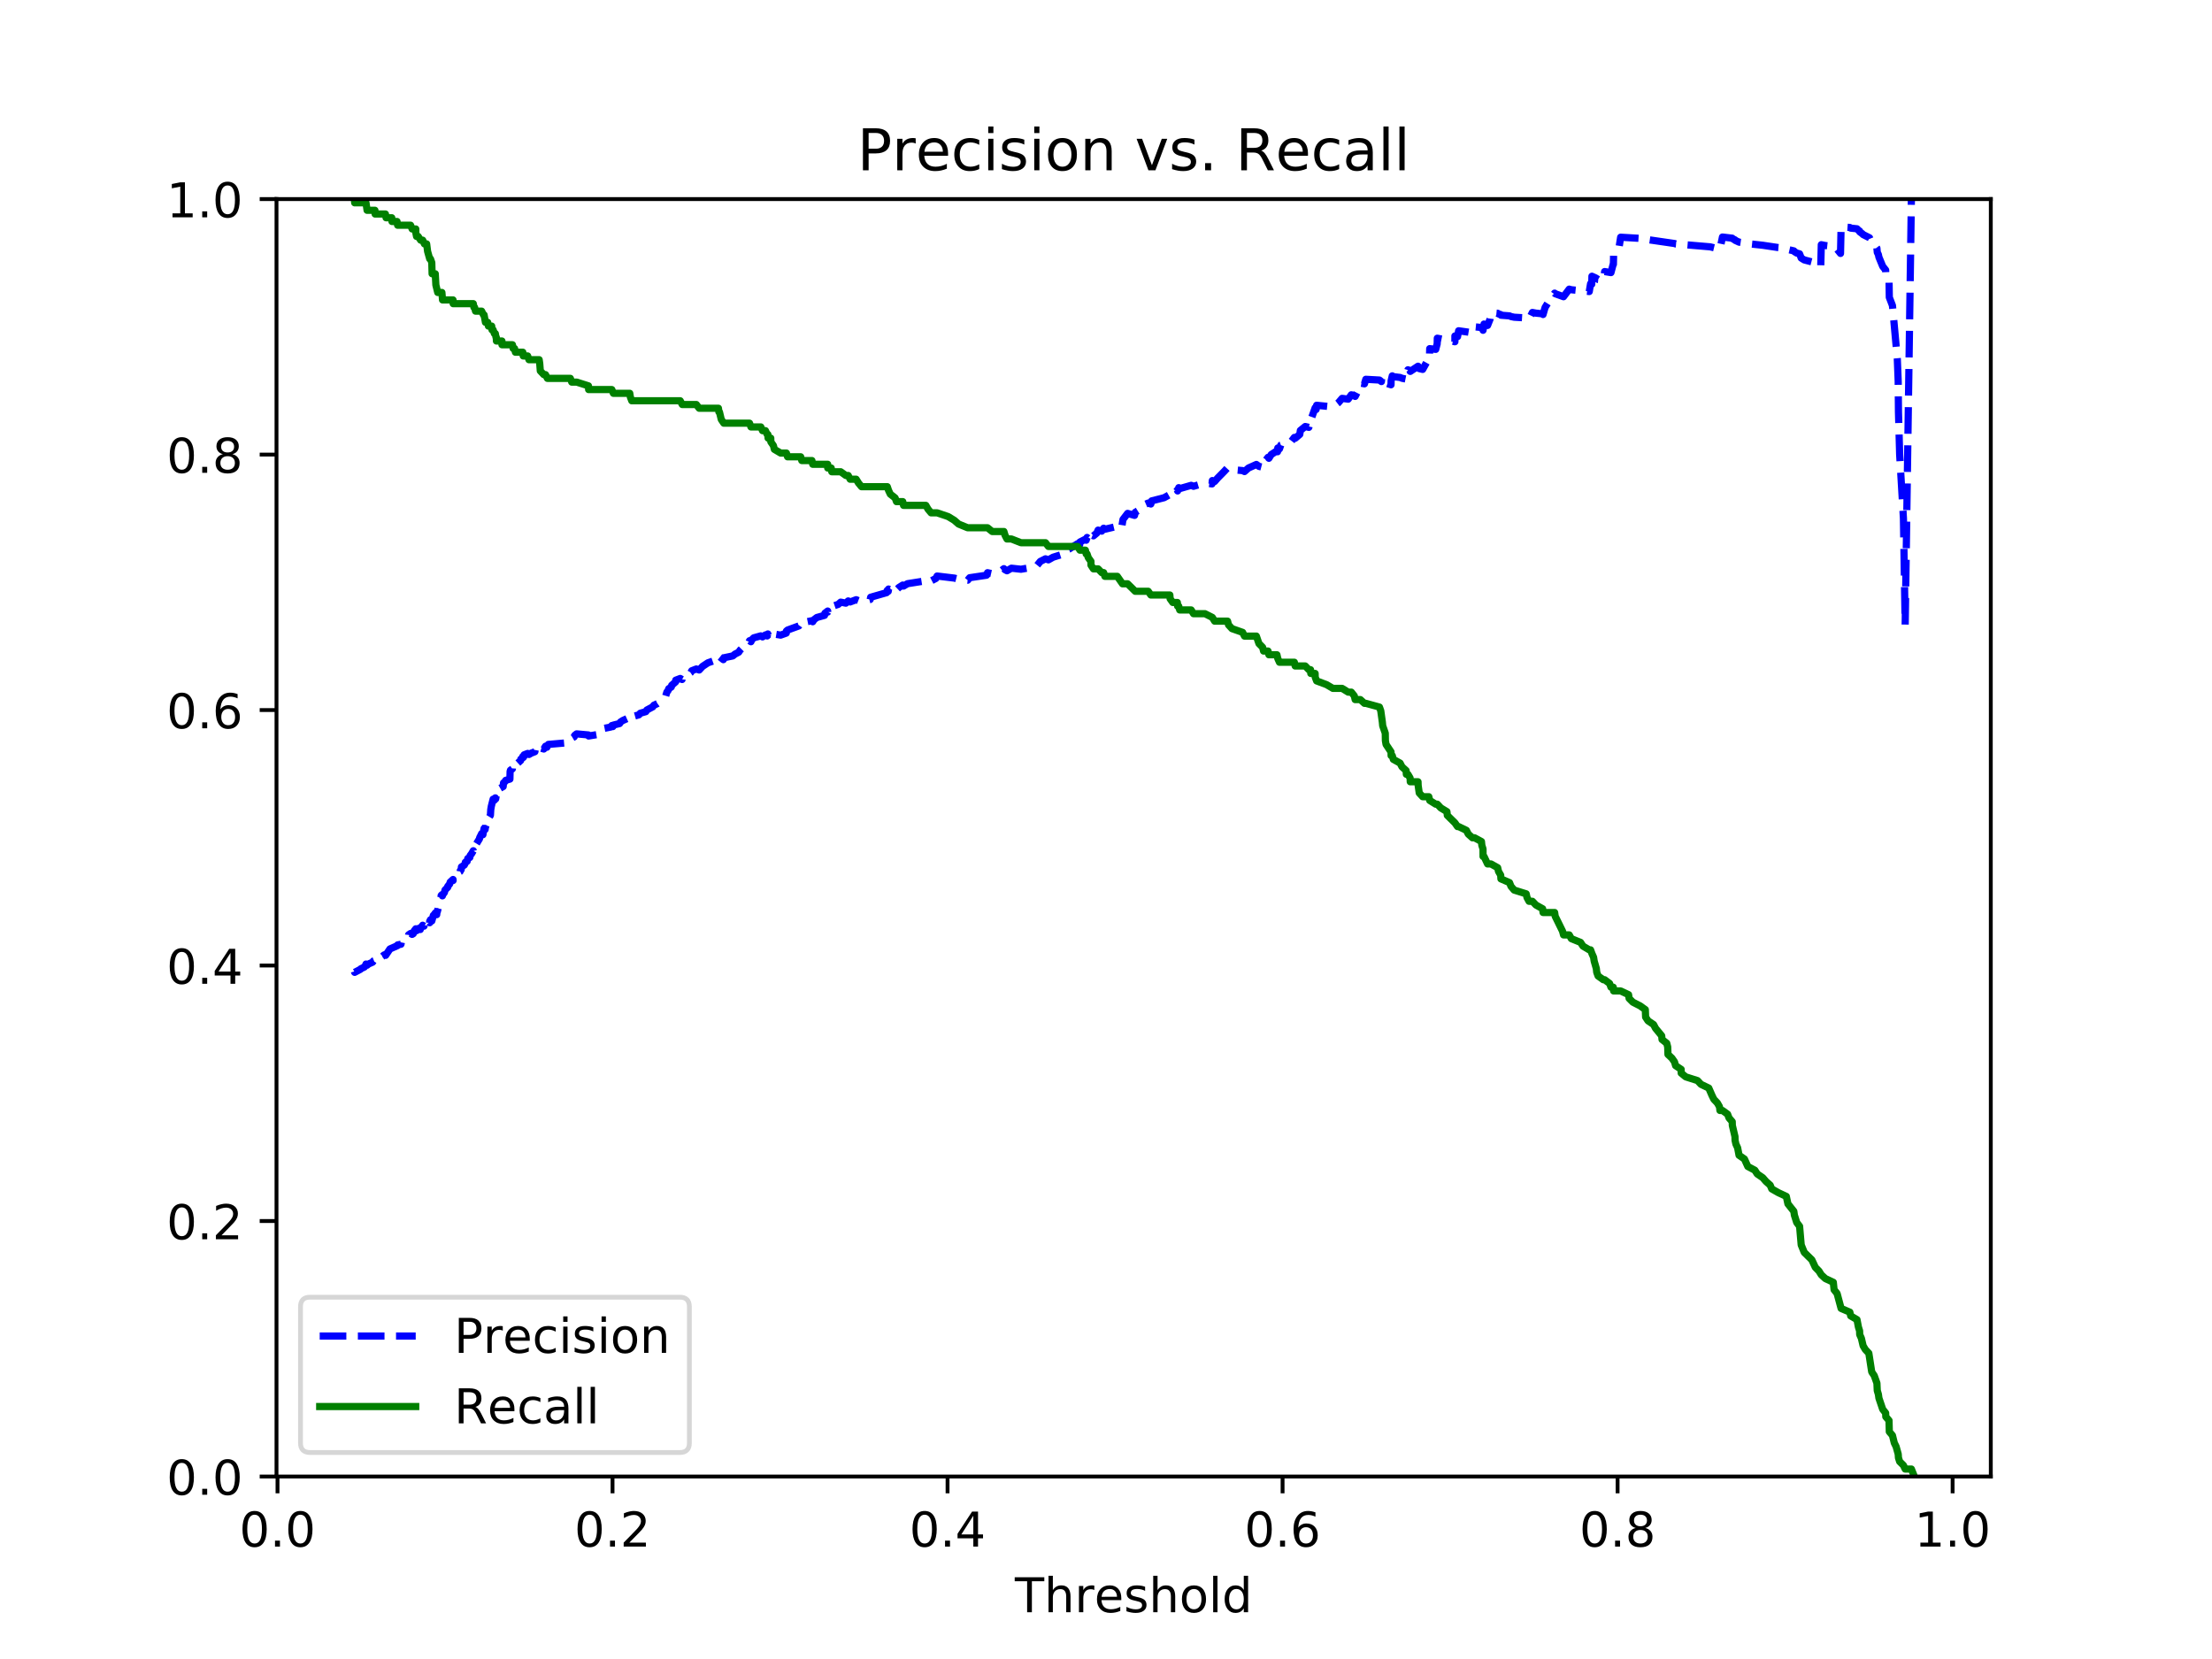 <?xml version="1.0" encoding="utf-8" standalone="no"?>
<!DOCTYPE svg PUBLIC "-//W3C//DTD SVG 1.1//EN"
  "http://www.w3.org/Graphics/SVG/1.1/DTD/svg11.dtd">
<!-- Created with matplotlib (https://matplotlib.org/) -->
<svg height="345.6pt" version="1.1" viewBox="0 0 460.8 345.6" width="460.8pt" xmlns="http://www.w3.org/2000/svg" xmlns:xlink="http://www.w3.org/1999/xlink">
 <defs>
  <style type="text/css">
*{stroke-linecap:butt;stroke-linejoin:round;}
  </style>
 </defs>
 <g id="figure_1">
  <g id="patch_1">
   <path d="M 0 345.6 
L 460.8 345.6 
L 460.8 0 
L 0 0 
z
" style="fill:#ffffff;"/>
  </g>
  <g id="axes_1">
   <g id="patch_2">
    <path d="M 57.6 307.584 
L 414.72 307.584 
L 414.72 41.472 
L 57.6 41.472 
z
" style="fill:#ffffff;"/>
   </g>
   <g id="matplotlib.axis_1">
    <g id="xtick_1">
     <g id="line2d_1">
      <defs>
       <path d="M 0 0 
L 0 3.5 
" id="m5305191826" style="stroke:#000000;stroke-width:0.8;"/>
      </defs>
      <g>
       <use style="stroke:#000000;stroke-width:0.8;" x="57.81" xlink:href="#m5305191826" y="307.584"/>
      </g>
     </g>
     <g id="text_1">
      <!-- 0.0 -->
      <defs>
       <path d="M 31.781 66.406 
Q 24.172 66.406 20.328 58.906 
Q 16.5 51.422 16.5 36.375 
Q 16.5 21.391 20.328 13.891 
Q 24.172 6.391 31.781 6.391 
Q 39.453 6.391 43.281 13.891 
Q 47.125 21.391 47.125 36.375 
Q 47.125 51.422 43.281 58.906 
Q 39.453 66.406 31.781 66.406 
z
M 31.781 74.219 
Q 44.047 74.219 50.516 64.516 
Q 56.984 54.828 56.984 36.375 
Q 56.984 17.969 50.516 8.266 
Q 44.047 -1.422 31.781 -1.422 
Q 19.531 -1.422 13.062 8.266 
Q 6.594 17.969 6.594 36.375 
Q 6.594 54.828 13.062 64.516 
Q 19.531 74.219 31.781 74.219 
z
" id="DejaVuSans-48"/>
       <path d="M 10.688 12.406 
L 21 12.406 
L 21 0 
L 10.688 0 
z
" id="DejaVuSans-46"/>
      </defs>
      <g transform="translate(49.858 322.182)scale(0.1 -0.1)">
       <use xlink:href="#DejaVuSans-48"/>
       <use x="63.623" xlink:href="#DejaVuSans-46"/>
       <use x="95.41" xlink:href="#DejaVuSans-48"/>
      </g>
     </g>
    </g>
    <g id="xtick_2">
     <g id="line2d_2">
      <g>
       <use style="stroke:#000000;stroke-width:0.8;" x="127.601" xlink:href="#m5305191826" y="307.584"/>
      </g>
     </g>
     <g id="text_2">
      <!-- 0.2 -->
      <defs>
       <path d="M 19.188 8.297 
L 53.609 8.297 
L 53.609 0 
L 7.328 0 
L 7.328 8.297 
Q 12.938 14.109 22.625 23.891 
Q 32.328 33.688 34.812 36.531 
Q 39.547 41.844 41.422 45.531 
Q 43.312 49.219 43.312 52.781 
Q 43.312 58.594 39.234 62.25 
Q 35.156 65.922 28.609 65.922 
Q 23.969 65.922 18.812 64.312 
Q 13.672 62.703 7.812 59.422 
L 7.812 69.391 
Q 13.766 71.781 18.938 73 
Q 24.125 74.219 28.422 74.219 
Q 39.75 74.219 46.484 68.547 
Q 53.219 62.891 53.219 53.422 
Q 53.219 48.922 51.531 44.891 
Q 49.859 40.875 45.406 35.406 
Q 44.188 33.984 37.641 27.219 
Q 31.109 20.453 19.188 8.297 
z
" id="DejaVuSans-50"/>
      </defs>
      <g transform="translate(119.649 322.182)scale(0.1 -0.1)">
       <use xlink:href="#DejaVuSans-48"/>
       <use x="63.623" xlink:href="#DejaVuSans-46"/>
       <use x="95.41" xlink:href="#DejaVuSans-50"/>
      </g>
     </g>
    </g>
    <g id="xtick_3">
     <g id="line2d_3">
      <g>
       <use style="stroke:#000000;stroke-width:0.8;" x="197.392" xlink:href="#m5305191826" y="307.584"/>
      </g>
     </g>
     <g id="text_3">
      <!-- 0.4 -->
      <defs>
       <path d="M 37.797 64.312 
L 12.891 25.391 
L 37.797 25.391 
z
M 35.203 72.906 
L 47.609 72.906 
L 47.609 25.391 
L 58.016 25.391 
L 58.016 17.188 
L 47.609 17.188 
L 47.609 0 
L 37.797 0 
L 37.797 17.188 
L 4.891 17.188 
L 4.891 26.703 
z
" id="DejaVuSans-52"/>
      </defs>
      <g transform="translate(189.44 322.182)scale(0.1 -0.1)">
       <use xlink:href="#DejaVuSans-48"/>
       <use x="63.623" xlink:href="#DejaVuSans-46"/>
       <use x="95.41" xlink:href="#DejaVuSans-52"/>
      </g>
     </g>
    </g>
    <g id="xtick_4">
     <g id="line2d_4">
      <g>
       <use style="stroke:#000000;stroke-width:0.8;" x="267.183" xlink:href="#m5305191826" y="307.584"/>
      </g>
     </g>
     <g id="text_4">
      <!-- 0.6 -->
      <defs>
       <path d="M 33.016 40.375 
Q 26.375 40.375 22.484 35.828 
Q 18.609 31.297 18.609 23.391 
Q 18.609 15.531 22.484 10.953 
Q 26.375 6.391 33.016 6.391 
Q 39.656 6.391 43.531 10.953 
Q 47.406 15.531 47.406 23.391 
Q 47.406 31.297 43.531 35.828 
Q 39.656 40.375 33.016 40.375 
z
M 52.594 71.297 
L 52.594 62.312 
Q 48.875 64.062 45.094 64.984 
Q 41.312 65.922 37.594 65.922 
Q 27.828 65.922 22.672 59.328 
Q 17.531 52.734 16.797 39.406 
Q 19.672 43.656 24.016 45.922 
Q 28.375 48.188 33.594 48.188 
Q 44.578 48.188 50.953 41.516 
Q 57.328 34.859 57.328 23.391 
Q 57.328 12.156 50.688 5.359 
Q 44.047 -1.422 33.016 -1.422 
Q 20.359 -1.422 13.672 8.266 
Q 6.984 17.969 6.984 36.375 
Q 6.984 53.656 15.188 63.938 
Q 23.391 74.219 37.203 74.219 
Q 40.922 74.219 44.703 73.484 
Q 48.484 72.75 52.594 71.297 
z
" id="DejaVuSans-54"/>
      </defs>
      <g transform="translate(259.231 322.182)scale(0.1 -0.1)">
       <use xlink:href="#DejaVuSans-48"/>
       <use x="63.623" xlink:href="#DejaVuSans-46"/>
       <use x="95.41" xlink:href="#DejaVuSans-54"/>
      </g>
     </g>
    </g>
    <g id="xtick_5">
     <g id="line2d_5">
      <g>
       <use style="stroke:#000000;stroke-width:0.8;" x="336.974" xlink:href="#m5305191826" y="307.584"/>
      </g>
     </g>
     <g id="text_5">
      <!-- 0.8 -->
      <defs>
       <path d="M 31.781 34.625 
Q 24.75 34.625 20.719 30.859 
Q 16.703 27.094 16.703 20.516 
Q 16.703 13.922 20.719 10.156 
Q 24.75 6.391 31.781 6.391 
Q 38.812 6.391 42.859 10.172 
Q 46.922 13.969 46.922 20.516 
Q 46.922 27.094 42.891 30.859 
Q 38.875 34.625 31.781 34.625 
z
M 21.922 38.812 
Q 15.578 40.375 12.031 44.719 
Q 8.5 49.078 8.5 55.328 
Q 8.5 64.062 14.719 69.141 
Q 20.953 74.219 31.781 74.219 
Q 42.672 74.219 48.875 69.141 
Q 55.078 64.062 55.078 55.328 
Q 55.078 49.078 51.531 44.719 
Q 48 40.375 41.703 38.812 
Q 48.828 37.156 52.797 32.312 
Q 56.781 27.484 56.781 20.516 
Q 56.781 9.906 50.312 4.234 
Q 43.844 -1.422 31.781 -1.422 
Q 19.734 -1.422 13.25 4.234 
Q 6.781 9.906 6.781 20.516 
Q 6.781 27.484 10.781 32.312 
Q 14.797 37.156 21.922 38.812 
z
M 18.312 54.391 
Q 18.312 48.734 21.844 45.562 
Q 25.391 42.391 31.781 42.391 
Q 38.141 42.391 41.719 45.562 
Q 45.312 48.734 45.312 54.391 
Q 45.312 60.062 41.719 63.234 
Q 38.141 66.406 31.781 66.406 
Q 25.391 66.406 21.844 63.234 
Q 18.312 60.062 18.312 54.391 
z
" id="DejaVuSans-56"/>
      </defs>
      <g transform="translate(329.022 322.182)scale(0.1 -0.1)">
       <use xlink:href="#DejaVuSans-48"/>
       <use x="63.623" xlink:href="#DejaVuSans-46"/>
       <use x="95.41" xlink:href="#DejaVuSans-56"/>
      </g>
     </g>
    </g>
    <g id="xtick_6">
     <g id="line2d_6">
      <g>
       <use style="stroke:#000000;stroke-width:0.8;" x="406.765" xlink:href="#m5305191826" y="307.584"/>
      </g>
     </g>
     <g id="text_6">
      <!-- 1.0 -->
      <defs>
       <path d="M 12.406 8.297 
L 28.516 8.297 
L 28.516 63.922 
L 10.984 60.406 
L 10.984 69.391 
L 28.422 72.906 
L 38.281 72.906 
L 38.281 8.297 
L 54.391 8.297 
L 54.391 0 
L 12.406 0 
z
" id="DejaVuSans-49"/>
      </defs>
      <g transform="translate(398.813 322.182)scale(0.1 -0.1)">
       <use xlink:href="#DejaVuSans-49"/>
       <use x="63.623" xlink:href="#DejaVuSans-46"/>
       <use x="95.41" xlink:href="#DejaVuSans-48"/>
      </g>
     </g>
    </g>
    <g id="text_7">
     <!-- Threshold -->
     <defs>
      <path d="M -0.297 72.906 
L 61.375 72.906 
L 61.375 64.594 
L 35.5 64.594 
L 35.5 0 
L 25.594 0 
L 25.594 64.594 
L -0.297 64.594 
z
" id="DejaVuSans-84"/>
      <path d="M 54.891 33.016 
L 54.891 0 
L 45.906 0 
L 45.906 32.719 
Q 45.906 40.484 42.875 44.328 
Q 39.844 48.188 33.797 48.188 
Q 26.516 48.188 22.312 43.547 
Q 18.109 38.922 18.109 30.906 
L 18.109 0 
L 9.078 0 
L 9.078 75.984 
L 18.109 75.984 
L 18.109 46.188 
Q 21.344 51.125 25.703 53.562 
Q 30.078 56 35.797 56 
Q 45.219 56 50.047 50.172 
Q 54.891 44.344 54.891 33.016 
z
" id="DejaVuSans-104"/>
      <path d="M 41.109 46.297 
Q 39.594 47.172 37.812 47.578 
Q 36.031 48 33.891 48 
Q 26.266 48 22.188 43.047 
Q 18.109 38.094 18.109 28.812 
L 18.109 0 
L 9.078 0 
L 9.078 54.688 
L 18.109 54.688 
L 18.109 46.188 
Q 20.953 51.172 25.484 53.578 
Q 30.031 56 36.531 56 
Q 37.453 56 38.578 55.875 
Q 39.703 55.766 41.062 55.516 
z
" id="DejaVuSans-114"/>
      <path d="M 56.203 29.594 
L 56.203 25.203 
L 14.891 25.203 
Q 15.484 15.922 20.484 11.062 
Q 25.484 6.203 34.422 6.203 
Q 39.594 6.203 44.453 7.469 
Q 49.312 8.734 54.109 11.281 
L 54.109 2.781 
Q 49.266 0.734 44.188 -0.344 
Q 39.109 -1.422 33.891 -1.422 
Q 20.797 -1.422 13.156 6.188 
Q 5.516 13.812 5.516 26.812 
Q 5.516 40.234 12.766 48.109 
Q 20.016 56 32.328 56 
Q 43.359 56 49.781 48.891 
Q 56.203 41.797 56.203 29.594 
z
M 47.219 32.234 
Q 47.125 39.594 43.094 43.984 
Q 39.062 48.391 32.422 48.391 
Q 24.906 48.391 20.391 44.141 
Q 15.875 39.891 15.188 32.172 
z
" id="DejaVuSans-101"/>
      <path d="M 44.281 53.078 
L 44.281 44.578 
Q 40.484 46.531 36.375 47.5 
Q 32.281 48.484 27.875 48.484 
Q 21.188 48.484 17.844 46.438 
Q 14.5 44.391 14.5 40.281 
Q 14.5 37.156 16.891 35.375 
Q 19.281 33.594 26.516 31.984 
L 29.594 31.297 
Q 39.156 29.25 43.188 25.516 
Q 47.219 21.781 47.219 15.094 
Q 47.219 7.469 41.188 3.016 
Q 35.156 -1.422 24.609 -1.422 
Q 20.219 -1.422 15.453 -0.562 
Q 10.688 0.297 5.422 2 
L 5.422 11.281 
Q 10.406 8.688 15.234 7.391 
Q 20.062 6.109 24.812 6.109 
Q 31.156 6.109 34.562 8.281 
Q 37.984 10.453 37.984 14.406 
Q 37.984 18.062 35.516 20.016 
Q 33.062 21.969 24.703 23.781 
L 21.578 24.516 
Q 13.234 26.266 9.516 29.906 
Q 5.812 33.547 5.812 39.891 
Q 5.812 47.609 11.281 51.797 
Q 16.75 56 26.812 56 
Q 31.781 56 36.172 55.266 
Q 40.578 54.547 44.281 53.078 
z
" id="DejaVuSans-115"/>
      <path d="M 30.609 48.391 
Q 23.391 48.391 19.188 42.75 
Q 14.984 37.109 14.984 27.297 
Q 14.984 17.484 19.156 11.844 
Q 23.344 6.203 30.609 6.203 
Q 37.797 6.203 41.984 11.859 
Q 46.188 17.531 46.188 27.297 
Q 46.188 37.016 41.984 42.703 
Q 37.797 48.391 30.609 48.391 
z
M 30.609 56 
Q 42.328 56 49.016 48.375 
Q 55.719 40.766 55.719 27.297 
Q 55.719 13.875 49.016 6.219 
Q 42.328 -1.422 30.609 -1.422 
Q 18.844 -1.422 12.172 6.219 
Q 5.516 13.875 5.516 27.297 
Q 5.516 40.766 12.172 48.375 
Q 18.844 56 30.609 56 
z
" id="DejaVuSans-111"/>
      <path d="M 9.422 75.984 
L 18.406 75.984 
L 18.406 0 
L 9.422 0 
z
" id="DejaVuSans-108"/>
      <path d="M 45.406 46.391 
L 45.406 75.984 
L 54.391 75.984 
L 54.391 0 
L 45.406 0 
L 45.406 8.203 
Q 42.578 3.328 38.25 0.953 
Q 33.938 -1.422 27.875 -1.422 
Q 17.969 -1.422 11.734 6.484 
Q 5.516 14.406 5.516 27.297 
Q 5.516 40.188 11.734 48.094 
Q 17.969 56 27.875 56 
Q 33.938 56 38.25 53.625 
Q 42.578 51.266 45.406 46.391 
z
M 14.797 27.297 
Q 14.797 17.391 18.875 11.75 
Q 22.953 6.109 30.078 6.109 
Q 37.203 6.109 41.297 11.75 
Q 45.406 17.391 45.406 27.297 
Q 45.406 37.203 41.297 42.844 
Q 37.203 48.484 30.078 48.484 
Q 22.953 48.484 18.875 42.844 
Q 14.797 37.203 14.797 27.297 
z
" id="DejaVuSans-100"/>
     </defs>
     <g transform="translate(211.411 335.861)scale(0.1 -0.1)">
      <use xlink:href="#DejaVuSans-84"/>
      <use x="61.084" xlink:href="#DejaVuSans-104"/>
      <use x="124.463" xlink:href="#DejaVuSans-114"/>
      <use x="165.545" xlink:href="#DejaVuSans-101"/>
      <use x="227.068" xlink:href="#DejaVuSans-115"/>
      <use x="279.168" xlink:href="#DejaVuSans-104"/>
      <use x="342.547" xlink:href="#DejaVuSans-111"/>
      <use x="403.729" xlink:href="#DejaVuSans-108"/>
      <use x="431.512" xlink:href="#DejaVuSans-100"/>
     </g>
    </g>
   </g>
   <g id="matplotlib.axis_2">
    <g id="ytick_1">
     <g id="line2d_7">
      <defs>
       <path d="M 0 0 
L -3.5 0 
" id="ma98d64e1ae" style="stroke:#000000;stroke-width:0.8;"/>
      </defs>
      <g>
       <use style="stroke:#000000;stroke-width:0.8;" x="57.6" xlink:href="#ma98d64e1ae" y="307.584"/>
      </g>
     </g>
     <g id="text_8">
      <!-- 0.0 -->
      <g transform="translate(34.697 311.383)scale(0.1 -0.1)">
       <use xlink:href="#DejaVuSans-48"/>
       <use x="63.623" xlink:href="#DejaVuSans-46"/>
       <use x="95.41" xlink:href="#DejaVuSans-48"/>
      </g>
     </g>
    </g>
    <g id="ytick_2">
     <g id="line2d_8">
      <g>
       <use style="stroke:#000000;stroke-width:0.8;" x="57.6" xlink:href="#ma98d64e1ae" y="254.362"/>
      </g>
     </g>
     <g id="text_9">
      <!-- 0.2 -->
      <g transform="translate(34.697 258.161)scale(0.1 -0.1)">
       <use xlink:href="#DejaVuSans-48"/>
       <use x="63.623" xlink:href="#DejaVuSans-46"/>
       <use x="95.41" xlink:href="#DejaVuSans-50"/>
      </g>
     </g>
    </g>
    <g id="ytick_3">
     <g id="line2d_9">
      <g>
       <use style="stroke:#000000;stroke-width:0.8;" x="57.6" xlink:href="#ma98d64e1ae" y="201.139"/>
      </g>
     </g>
     <g id="text_10">
      <!-- 0.4 -->
      <g transform="translate(34.697 204.938)scale(0.1 -0.1)">
       <use xlink:href="#DejaVuSans-48"/>
       <use x="63.623" xlink:href="#DejaVuSans-46"/>
       <use x="95.41" xlink:href="#DejaVuSans-52"/>
      </g>
     </g>
    </g>
    <g id="ytick_4">
     <g id="line2d_10">
      <g>
       <use style="stroke:#000000;stroke-width:0.8;" x="57.6" xlink:href="#ma98d64e1ae" y="147.917"/>
      </g>
     </g>
     <g id="text_11">
      <!-- 0.6 -->
      <g transform="translate(34.697 151.716)scale(0.1 -0.1)">
       <use xlink:href="#DejaVuSans-48"/>
       <use x="63.623" xlink:href="#DejaVuSans-46"/>
       <use x="95.41" xlink:href="#DejaVuSans-54"/>
      </g>
     </g>
    </g>
    <g id="ytick_5">
     <g id="line2d_11">
      <g>
       <use style="stroke:#000000;stroke-width:0.8;" x="57.6" xlink:href="#ma98d64e1ae" y="94.694"/>
      </g>
     </g>
     <g id="text_12">
      <!-- 0.8 -->
      <g transform="translate(34.697 98.494)scale(0.1 -0.1)">
       <use xlink:href="#DejaVuSans-48"/>
       <use x="63.623" xlink:href="#DejaVuSans-46"/>
       <use x="95.41" xlink:href="#DejaVuSans-56"/>
      </g>
     </g>
    </g>
    <g id="ytick_6">
     <g id="line2d_12">
      <g>
       <use style="stroke:#000000;stroke-width:0.8;" x="57.6" xlink:href="#ma98d64e1ae" y="41.472"/>
      </g>
     </g>
     <g id="text_13">
      <!-- 1.0 -->
      <g transform="translate(34.697 45.271)scale(0.1 -0.1)">
       <use xlink:href="#DejaVuSans-49"/>
       <use x="63.623" xlink:href="#DejaVuSans-46"/>
       <use x="95.41" xlink:href="#DejaVuSans-48"/>
      </g>
     </g>
    </g>
   </g>
   <g id="line2d_13">
    <path clip-path="url(#p0e0c2cd9fc)" d="M 73.833 202.37 
L 73.885 202.556 
L 75.049 201.945 
L 75.149 201.822 
L 75.916 201.45 
L 75.966 201.326 
L 76.168 201.077 
L 76.247 200.826 
L 76.319 201.014 
L 76.367 200.888 
L 76.468 201.076 
L 76.756 200.824 
L 77.62 200.444 
L 77.783 200.189 
L 78.103 200.061 
L 78.142 200.25 
L 78.41 199.864 
L 79.171 199.735 
L 79.235 199.476 
L 79.69 199.215 
L 79.985 198.954 
L 80.295 198.822 
L 80.339 199.013 
L 81.237 197.682 
L 82.828 196.979 
L 82.833 196.842 
L 83.532 196.704 
L 83.616 196.289 
L 83.898 196.15 
L 83.967 195.87 
L 84.109 195.59 
L 84.183 195.449 
L 84.855 195.308 
L 85.102 194.882 
L 85.119 194.739 
L 85.533 194.453 
L 85.854 194.647 
L 86.091 194.503 
L 86.214 194.07 
L 86.272 193.925 
L 86.506 193.633 
L 86.616 193.487 
L 86.622 193.683 
L 86.776 193.878 
L 87.104 193.585 
L 87.113 193.438 
L 87.551 193.634 
L 87.63 193.19 
L 88.048 192.893 
L 88.052 192.743 
L 88.328 192.94 
L 88.414 192.49 
L 88.821 192.187 
L 88.878 192.035 
L 88.964 192.234 
L 88.971 192.082 
L 89.018 191.929 
L 89.076 192.128 
L 89.314 192.328 
L 89.349 192.021 
L 89.511 192.222 
L 89.514 192.068 
L 89.515 191.914 
L 89.671 191.605 
L 89.913 191.806 
L 89.957 191.852 
L 90.277 190.684 
L 90.552 190.524 
L 90.556 190.364 
L 90.674 190.203 
L 90.752 190.451 
L 90.758 190.128 
L 90.8 190.333 
L 90.974 190.539 
L 91.021 189.888 
L 91.101 189.931 
L 91.268 189.271 
L 91.384 188.771 
L 91.837 187.245 
L 91.899 186.555 
L 92.058 186.381 
L 92.161 186.624 
L 92.185 186.449 
L 92.575 185.922 
L 92.715 185.39 
L 93.26 184.853 
L 93.26 184.673 
L 93.683 184.13 
L 93.78 183.765 
L 94.373 183.214 
L 94.389 183.425 
L 94.405 183.24 
L 94.705 183.055 
L 94.799 182.12 
L 95.08 181.931 
L 95.851 181.552 
L 95.884 181.362 
L 96.071 181.171 
L 96.128 180.594 
L 96.723 180.207 
L 96.925 179.818 
L 96.934 179.622 
L 97.316 179.426 
L 97.399 179.031 
L 97.454 178.833 
L 97.866 178.635 
L 97.943 178.235 
L 98.249 177.834 
L 98.597 177.226 
L 98.648 177.439 
L 98.687 177.235 
L 98.765 176.62 
L 98.869 176.414 
L 99.015 176.627 
L 99.239 175.795 
L 99.883 174.741 
L 99.909 174.528 
L 100.235 173.885 
L 100.33 173.67 
L 100.6 173.883 
L 100.795 172.794 
L 100.845 172.574 
L 100.942 172.789 
L 101.018 172.568 
L 101.062 172.783 
L 101.084 172.562 
L 101.424 171.218 
L 101.575 170.992 
L 101.599 170.308 
L 101.743 170.523 
L 102.163 169.832 
L 102.234 168.665 
L 102.352 167.955 
L 102.724 166.485 
L 102.983 166.701 
L 103.184 166.457 
L 103.184 166.212 
L 103.256 166.429 
L 103.387 165.689 
L 103.415 165.906 
L 103.814 165.408 
L 103.849 164.402 
L 104.818 163.855 
L 104.894 163.082 
L 105.207 162.823 
L 105.344 162.563 
L 106.223 162.301 
L 106.262 160.713 
L 106.342 160.445 
L 106.735 160.176 
L 106.751 159.906 
L 106.9 160.124 
L 107.196 159.853 
L 107.372 160.071 
L 107.544 159.525 
L 107.545 159.251 
L 108.465 158.423 
L 108.497 158.144 
L 108.886 157.865 
L 108.911 157.585 
L 109.001 157.802 
L 109.187 157.521 
L 109.194 157.238 
L 109.924 156.955 
L 110.192 157.173 
L 110.675 156.888 
L 111.425 156.602 
L 111.534 156.027 
L 112.317 155.447 
L 112.331 155.666 
L 112.434 155.374 
L 112.473 155.593 
L 112.555 155.813 
L 113.289 156.034 
L 113.643 155.446 
L 113.928 155.668 
L 114.225 155.075 
L 117.651 154.778 
L 118.081 154.478 
L 118.814 153.574 
L 119.104 153.795 
L 119.619 153.491 
L 119.73 153.186 
L 120.123 152.88 
L 122.586 153.101 
L 122.621 153.324 
L 124.455 153.016 
L 124.586 152.707 
L 125.397 152.396 
L 125.655 151.772 
L 127.227 151.458 
L 127.457 151.142 
L 127.666 151.364 
L 127.777 151.048 
L 129.076 150.729 
L 129.252 150.41 
L 129.752 150.089 
L 131.194 149.444 
L 131.314 149.665 
L 131.594 149.888 
L 131.608 149.563 
L 131.962 149.236 
L 133.107 148.909 
L 133.381 148.579 
L 134.545 148.249 
L 134.738 147.917 
L 135.977 147.249 
L 136.209 146.913 
L 136.95 146.575 
L 137.423 146.236 
L 138.092 145.554 
L 138.608 145.211 
L 138.924 144.172 
L 139.191 143.823 
L 139.305 143.472 
L 139.843 143.12 
L 139.924 142.766 
L 140.739 142.054 
L 140.768 141.696 
L 141.702 141.336 
L 142.087 141.553 
L 142.123 141.192 
L 142.414 140.828 
L 143.355 140.463 
L 143.896 140.097 
L 144.107 139.729 
L 145.055 139.359 
L 145.651 139.575 
L 146.341 138.83 
L 147.472 138.078 
L 148.553 137.7 
L 148.589 137.32 
L 149.665 136.938 
L 149.758 137.153 
L 149.878 136.769 
L 150.686 137.417 
L 150.784 137.03 
L 152.646 136.642 
L 153.129 136.252 
L 153.895 135.86 
L 154.145 135.466 
L 154.537 135.07 
L 154.705 134.673 
L 155.833 134.273 
L 156.143 133.469 
L 156.435 133.683 
L 156.605 133.278 
L 157.02 132.87 
L 158.493 132.461 
L 158.846 132.675 
L 159.455 132.263 
L 159.815 132.477 
L 159.96 132.063 
L 160.007 132.278 
L 160.519 131.862 
L 160.565 131.443 
L 160.581 131.658 
L 161.12 131.874 
L 161.312 132.09 
L 162.624 132.308 
L 163.8 131.886 
L 163.824 131.462 
L 164.062 131.253 
L 166.414 130.392 
L 166.71 129.959 
L 166.801 129.524 
L 167.021 129.74 
L 169.139 129.302 
L 169.305 129.519 
L 169.586 129.078 
L 170.164 128.635 
L 171.764 128.19 
L 171.844 127.743 
L 172.423 127.293 
L 172.429 127.508 
L 172.692 127.056 
L 173.094 126.601 
L 173.16 126.144 
L 173.272 126.358 
L 174.625 125.898 
L 175.132 125.436 
L 176.208 125.65 
L 176.697 125.185 
L 177.101 125.4 
L 178.35 124.931 
L 179.471 125.363 
L 181.276 124.891 
L 181.372 124.416 
L 184.704 123.46 
L 184.839 122.978 
L 185.035 123.191 
L 185.103 122.706 
L 185.471 122.921 
L 186.418 123.136 
L 186.466 122.647 
L 186.759 122.863 
L 187.281 122.37 
L 188.063 121.875 
L 188.224 122.09 
L 189.056 121.592 
L 192.219 121.09 
L 192.872 120.586 
L 193.964 121.016 
L 194.949 120.508 
L 195.216 119.997 
L 198.796 120.428 
L 199.687 120.646 
L 201.582 120.865 
L 202.011 120.347 
L 205.515 119.827 
L 205.724 119.304 
L 206.694 119.522 
L 208.42 118.995 
L 209.13 118.465 
L 209.365 118.682 
L 209.772 118.9 
L 210.698 118.366 
L 212.685 118.584 
L 215.832 118.046 
L 216.713 116.959 
L 217.797 116.412 
L 218.408 116.628 
L 219.383 116.076 
L 221.159 115.521 
L 221.242 114.962 
L 222.678 114.401 
L 224.481 113.268 
L 224.916 113.479 
L 224.971 112.906 
L 226.109 112.33 
L 226.266 112.54 
L 226.453 111.96 
L 226.67 112.17 
L 226.713 111.585 
L 227.247 111.796 
L 227.266 111.206 
L 227.271 111.417 
L 227.781 111.629 
L 228.501 111.033 
L 228.753 110.434 
L 229.508 110.645 
L 229.911 110.041 
L 230.165 110.252 
L 232.746 109.643 
L 233.635 110.066 
L 233.941 108.209 
L 234.902 106.951 
L 236.343 107.366 
L 236.486 106.729 
L 237.525 106.087 
L 237.672 105.441 
L 239.193 104.791 
L 239.743 104.996 
L 239.918 104.34 
L 242.506 103.68 
L 243.702 103.016 
L 243.755 103.217 
L 244.313 103.419 
L 245.265 102.072 
L 245.319 102.272 
L 245.556 101.59 
L 245.75 101.791 
L 248.142 101.102 
L 248.632 101.303 
L 251.012 100.608 
L 252.483 100.808 
L 252.552 100.107 
L 253.035 100.306 
L 253.651 99.599 
L 255.057 98.169 
L 255.727 97.447 
L 255.926 97.641 
L 256.641 97.836 
L 258.859 98.032 
L 259.251 98.23 
L 260.077 97.496 
L 261.722 96.756 
L 262.261 97.148 
L 263.027 97.346 
L 263.218 97.546 
L 263.567 96.035 
L 264.153 95.271 
L 264.335 95.466 
L 264.815 94.694 
L 266.009 93.917 
L 266.134 94.11 
L 266.184 93.325 
L 266.533 93.516 
L 266.809 92.723 
L 269.022 91.924 
L 269.638 91.12 
L 269.807 91.306 
L 270.766 90.493 
L 270.886 89.673 
L 271.904 88.848 
L 272.657 89.028 
L 273.013 87.353 
L 273.059 87.53 
L 273.965 84.961 
L 273.981 85.131 
L 274.17 85.302 
L 274.277 84.427 
L 277.671 84.768 
L 278.826 83.88 
L 279.586 82.985 
L 280.854 83.152 
L 281.501 82.247 
L 282.124 82.412 
L 282.302 82.579 
L 283.241 80.734 
L 283.38 79.801 
L 284.24 79.959 
L 284.525 79.015 
L 287.362 79.171 
L 287.774 79.488 
L 287.857 78.526 
L 287.865 78.683 
L 288.039 79.001 
L 288.577 79.324 
L 288.605 79.653 
L 288.74 79.82 
L 289.775 80.158 
L 289.795 79.319 
L 290.033 78.3 
L 290.254 78.465 
L 291.66 78.632 
L 292.063 78.8 
L 292.92 78.97 
L 292.941 79.141 
L 292.968 78.093 
L 293.297 77.035 
L 293.75 77.2 
L 293.783 77.366 
L 295.4 76.29 
L 295.428 76.454 
L 295.653 76.785 
L 296.367 76.954 
L 297.598 74.736 
L 297.649 73.611 
L 297.804 73.767 
L 297.836 72.627 
L 299.087 72.779 
L 299.389 71.623 
L 299.416 70.454 
L 303.081 71.19 
L 303.083 69.984 
L 303.632 70.13 
L 303.86 68.906 
L 305.868 69.192 
L 306.731 69.337 
L 307.179 68.083 
L 308.614 68.224 
L 308.694 68.366 
L 308.938 68.51 
L 308.948 68.802 
L 309.151 67.505 
L 309.888 67.791 
L 310.415 66.466 
L 310.594 65.126 
L 311.99 65.259 
L 312.167 65.392 
L 312.62 65.527 
L 312.67 65.664 
L 314.461 65.802 
L 314.767 65.942 
L 315.433 66.084 
L 317.935 66.227 
L 318.105 66.371 
L 318.529 66.518 
L 319.228 65.091 
L 319.97 65.232 
L 321.362 65.374 
L 321.446 65.518 
L 321.867 64.051 
L 322.79 62.566 
L 323.859 61.063 
L 323.973 61.184 
L 325.71 61.812 
L 326.897 60.236 
L 327.334 60.357 
L 329.766 60.604 
L 331.074 60.73 
L 331.346 59.095 
L 331.587 59.213 
L 331.628 57.546 
L 332.363 57.876 
L 332.914 58.22 
L 333.999 58.338 
L 334.277 56.571 
L 335.592 56.788 
L 336.074 54.97 
L 336.099 55.069 
L 336.141 53.212 
L 337.313 51.328 
L 337.611 49.416 
L 341.668 49.66 
L 342.781 49.788 
L 342.81 49.853 
L 348.836 50.728 
L 349.057 50.809 
L 356.256 51.42 
L 358.295 51.908 
L 358.82 49.376 
L 360.855 49.618 
L 360.876 49.702 
L 361.427 49.965 
L 361.448 50.056 
L 362.276 50.442 
L 363.712 50.648 
L 364.105 50.755 
L 367.208 51.091 
L 370.453 51.578 
L 372.118 51.707 
L 372.455 51.976 
L 373.691 52.26 
L 373.799 52.408 
L 374.289 52.716 
L 374.886 52.877 
L 375.223 53.754 
L 375.859 54.144 
L 377.444 54.559 
L 378.162 55.003 
L 378.923 55.236 
L 379.296 55.478 
L 379.409 50.976 
L 380.248 51.149 
L 381.912 51.328 
L 382.074 51.707 
L 382.699 51.908 
L 383.413 52.796 
L 383.534 47.257 
L 385.358 47.386 
L 385.532 47.52 
L 386.847 47.661 
L 387.145 47.963 
L 387.389 48.125 
L 387.411 48.295 
L 387.921 48.664 
L 388.121 48.864 
L 389.455 49.536 
L 389.915 50.648 
L 390.437 50.976 
L 390.996 51.707 
L 391.069 52.56 
L 391.303 53.042 
L 391.411 53.568 
L 392.199 55.478 
L 392.815 56.256 
L 392.845 57.126 
L 393.517 58.104 
L 393.577 61.942 
L 394.231 63.648 
L 395.244 74.736 
L 395.43 79.488 
L 395.485 85.824 
L 395.733 94.694 
L 396.52 108 
L 396.884 130.176 
L 398.175 41.472 
L 398.487 41.472 
L 398.487 41.472 
" style="fill:none;stroke:#0000ff;stroke-dasharray:5.55,2.4;stroke-dashoffset:0;stroke-width:1.5;"/>
   </g>
   <g id="line2d_14">
    <path clip-path="url(#p0e0c2cd9fc)" d="M 73.833 41.472 
L 73.885 42.25 
L 76.247 42.25 
L 76.468 43.806 
L 78.103 43.806 
L 78.142 44.584 
L 80.295 44.584 
L 80.427 45.363 
L 81.613 45.363 
L 81.653 46.141 
L 82.713 46.141 
L 82.833 46.919 
L 85.533 46.919 
L 85.854 47.697 
L 86.616 47.697 
L 86.622 48.475 
L 86.776 49.253 
L 87.113 49.253 
L 87.63 50.031 
L 88.052 50.031 
L 88.414 50.809 
L 88.878 50.809 
L 89.076 52.365 
L 89.515 53.922 
L 89.671 53.922 
L 89.948 54.7 
L 90.015 57.034 
L 90.674 57.034 
L 90.758 58.59 
L 90.8 59.368 
L 91.186 60.925 
L 92.058 60.925 
L 92.185 62.481 
L 94.373 62.481 
L 94.405 63.259 
L 98.597 63.259 
L 98.731 64.037 
L 98.869 64.037 
L 99.058 64.815 
L 100.33 64.815 
L 100.712 65.593 
L 100.845 65.593 
L 101.126 67.149 
L 101.599 67.149 
L 101.743 67.928 
L 102.431 67.928 
L 102.49 68.706 
L 102.724 68.706 
L 102.983 69.484 
L 103.184 69.484 
L 103.324 70.262 
L 103.387 70.262 
L 103.415 71.04 
L 104.563 71.04 
L 104.569 71.818 
L 106.751 71.818 
L 106.9 72.596 
L 107.196 72.596 
L 107.372 73.374 
L 108.911 73.374 
L 109.001 74.152 
L 109.924 74.152 
L 110.192 74.931 
L 112.317 74.931 
L 112.434 75.709 
L 112.555 77.265 
L 113.289 78.043 
L 113.643 78.043 
L 114.038 78.821 
L 118.814 78.821 
L 119.104 79.599 
L 120.123 79.599 
L 122.586 80.377 
L 122.621 81.155 
L 127.457 81.155 
L 127.777 81.933 
L 131.194 81.933 
L 131.314 82.712 
L 131.608 83.49 
L 141.702 83.49 
L 142.123 84.268 
L 145.055 84.268 
L 145.651 85.046 
L 149.665 85.046 
L 149.758 85.824 
L 149.878 85.824 
L 150.251 87.38 
L 150.784 88.158 
L 156.143 88.158 
L 156.435 88.936 
L 158.493 88.936 
L 158.846 89.715 
L 159.455 89.715 
L 159.815 90.493 
L 159.96 90.493 
L 160.007 91.271 
L 160.565 91.271 
L 160.581 92.049 
L 161.12 92.827 
L 161.312 93.605 
L 162.624 94.383 
L 163.824 94.383 
L 164.062 95.161 
L 166.801 95.161 
L 167.021 95.939 
L 169.139 95.939 
L 169.305 96.717 
L 172.423 96.717 
L 172.429 97.496 
L 173.16 97.496 
L 173.272 98.274 
L 175.132 98.274 
L 176.208 99.052 
L 176.697 99.052 
L 177.101 99.83 
L 178.35 99.83 
L 178.829 100.608 
L 179.471 101.386 
L 184.839 101.386 
L 185.103 102.164 
L 185.471 102.942 
L 186.466 103.72 
L 186.759 104.499 
L 188.063 104.499 
L 188.224 105.277 
L 192.872 105.277 
L 193.315 106.055 
L 193.964 106.833 
L 195.216 106.833 
L 197.524 107.611 
L 198.796 108.389 
L 199.687 109.167 
L 201.582 109.945 
L 205.724 109.945 
L 206.694 110.723 
L 209.13 110.723 
L 209.365 111.501 
L 209.772 112.28 
L 210.698 112.28 
L 212.685 113.058 
L 217.797 113.058 
L 218.408 113.836 
L 224.481 113.836 
L 224.971 114.614 
L 226.109 114.614 
L 226.266 115.392 
L 226.453 115.392 
L 226.713 116.17 
L 227.266 116.948 
L 227.271 117.726 
L 227.781 118.504 
L 228.753 118.504 
L 229.508 119.283 
L 229.911 119.283 
L 230.165 120.061 
L 232.746 120.061 
L 233.832 121.617 
L 234.902 121.617 
L 236.486 123.173 
L 239.193 123.173 
L 239.743 123.951 
L 243.702 123.951 
L 243.755 124.729 
L 244.313 125.507 
L 245.265 125.507 
L 245.319 126.285 
L 245.556 126.285 
L 245.75 127.064 
L 248.142 127.064 
L 248.632 127.842 
L 251.012 127.842 
L 252.552 128.62 
L 253.035 129.398 
L 255.727 129.398 
L 255.926 130.176 
L 256.641 130.954 
L 258.859 131.732 
L 259.251 132.51 
L 261.722 132.51 
L 262.261 134.067 
L 263.027 134.845 
L 263.218 135.623 
L 264.153 135.623 
L 264.335 136.401 
L 266.009 136.401 
L 266.184 137.179 
L 266.533 137.957 
L 269.638 137.957 
L 269.807 138.735 
L 271.904 138.735 
L 272.657 139.513 
L 273.013 139.513 
L 273.059 140.291 
L 273.965 140.291 
L 273.981 141.069 
L 274.277 141.848 
L 276.359 142.626 
L 277.671 143.404 
L 279.586 143.404 
L 280.854 144.182 
L 281.501 144.182 
L 282.124 144.96 
L 282.302 145.738 
L 283.38 145.738 
L 284.24 146.516 
L 284.525 146.516 
L 287.362 147.294 
L 287.639 148.072 
L 287.966 150.407 
L 288.039 151.185 
L 288.577 152.741 
L 288.605 154.297 
L 288.74 155.075 
L 289.775 156.632 
L 289.795 157.41 
L 290.033 157.41 
L 290.254 158.188 
L 291.66 158.966 
L 292.063 159.744 
L 292.92 160.522 
L 292.968 161.3 
L 293.297 161.3 
L 293.75 162.078 
L 293.783 162.856 
L 295.4 162.856 
L 295.428 163.635 
L 295.653 165.191 
L 296.367 165.969 
L 297.649 165.969 
L 297.836 166.747 
L 299.087 167.525 
L 299.416 167.525 
L 300.142 168.303 
L 301.422 169.081 
L 301.505 169.859 
L 303.083 171.416 
L 303.632 172.194 
L 303.86 172.194 
L 305.472 172.972 
L 305.868 173.75 
L 306.731 174.528 
L 307.179 174.528 
L 308.614 175.306 
L 308.694 176.084 
L 308.938 176.862 
L 308.948 178.419 
L 309.151 178.419 
L 309.888 179.975 
L 310.594 179.975 
L 311.99 180.753 
L 312.167 181.531 
L 312.62 182.309 
L 312.67 183.087 
L 314.461 183.865 
L 314.767 184.643 
L 315.433 185.421 
L 317.935 186.2 
L 318.105 186.978 
L 318.529 187.756 
L 319.228 187.756 
L 319.97 188.534 
L 321.362 189.312 
L 321.446 190.09 
L 323.859 190.09 
L 323.973 190.868 
L 325.502 193.981 
L 325.71 194.759 
L 326.897 194.759 
L 327.334 195.537 
L 329.258 196.315 
L 329.766 197.093 
L 331.074 197.871 
L 331.346 197.871 
L 331.628 198.649 
L 331.974 199.427 
L 332.095 200.205 
L 332.542 201.762 
L 332.626 202.54 
L 332.914 203.318 
L 333.999 204.096 
L 334.277 204.096 
L 335.31 204.874 
L 335.592 205.652 
L 336.074 205.652 
L 336.141 206.43 
L 337.611 206.43 
L 339.261 207.208 
L 339.374 207.987 
L 340.146 208.765 
L 341.668 209.543 
L 342.751 210.321 
L 342.81 211.877 
L 343.317 212.655 
L 344.469 213.433 
L 344.878 214.211 
L 346.157 215.768 
L 346.233 216.546 
L 347.212 217.324 
L 347.414 218.102 
L 347.468 219.658 
L 348.293 220.436 
L 348.836 221.214 
L 349.057 221.992 
L 350.217 222.771 
L 350.221 223.549 
L 351.168 224.327 
L 353.621 225.105 
L 354.346 225.883 
L 355.967 226.661 
L 356.645 228.217 
L 357.024 228.995 
L 357.759 229.773 
L 358.203 230.552 
L 358.295 231.33 
L 358.82 231.33 
L 359.892 232.108 
L 360.182 232.886 
L 360.855 233.664 
L 360.876 234.442 
L 361.427 236.776 
L 361.448 237.555 
L 361.62 238.333 
L 361.978 239.111 
L 362.276 240.667 
L 363.398 241.445 
L 364.105 243.001 
L 365.566 243.779 
L 366.069 244.557 
L 367.208 245.336 
L 367.885 246.114 
L 368.76 246.892 
L 369.087 247.67 
L 370.453 248.448 
L 372.118 249.226 
L 372.455 250.782 
L 373.691 252.339 
L 373.799 253.117 
L 374.289 254.673 
L 374.886 255.451 
L 375.223 259.341 
L 375.859 260.898 
L 377.444 262.454 
L 378.162 264.01 
L 378.923 264.788 
L 379.409 265.566 
L 380.248 266.344 
L 381.912 267.123 
L 382.074 268.679 
L 382.699 269.457 
L 383.534 272.569 
L 385.358 273.347 
L 385.532 274.125 
L 386.847 274.904 
L 387.145 276.46 
L 387.389 277.238 
L 387.411 278.016 
L 387.758 278.794 
L 388.121 280.35 
L 388.58 281.128 
L 389.312 281.907 
L 389.553 283.463 
L 389.793 285.019 
L 389.915 285.797 
L 390.437 286.575 
L 390.996 288.131 
L 391.069 289.688 
L 391.303 290.466 
L 391.411 291.244 
L 392.199 293.578 
L 392.815 294.356 
L 392.845 295.134 
L 393.517 295.912 
L 393.577 298.247 
L 394.231 299.025 
L 394.614 300.581 
L 394.994 301.359 
L 395.43 302.915 
L 395.485 303.693 
L 395.733 304.472 
L 396.52 305.25 
L 396.884 306.028 
L 398.175 306.028 
L 398.487 306.806 
L 398.487 306.806 
" style="fill:none;stroke:#008000;stroke-linecap:square;stroke-width:1.5;"/>
   </g>
   <g id="patch_3">
    <path d="M 57.6 307.584 
L 57.6 41.472 
" style="fill:none;stroke:#000000;stroke-linecap:square;stroke-linejoin:miter;stroke-width:0.8;"/>
   </g>
   <g id="patch_4">
    <path d="M 414.72 307.584 
L 414.72 41.472 
" style="fill:none;stroke:#000000;stroke-linecap:square;stroke-linejoin:miter;stroke-width:0.8;"/>
   </g>
   <g id="patch_5">
    <path d="M 57.6 307.584 
L 414.72 307.584 
" style="fill:none;stroke:#000000;stroke-linecap:square;stroke-linejoin:miter;stroke-width:0.8;"/>
   </g>
   <g id="patch_6">
    <path d="M 57.6 41.472 
L 414.72 41.472 
" style="fill:none;stroke:#000000;stroke-linecap:square;stroke-linejoin:miter;stroke-width:0.8;"/>
   </g>
   <g id="text_14">
    <!-- Precision vs. Recall -->
    <defs>
     <path d="M 19.672 64.797 
L 19.672 37.406 
L 32.078 37.406 
Q 38.969 37.406 42.719 40.969 
Q 46.484 44.531 46.484 51.125 
Q 46.484 57.672 42.719 61.234 
Q 38.969 64.797 32.078 64.797 
z
M 9.812 72.906 
L 32.078 72.906 
Q 44.344 72.906 50.609 67.359 
Q 56.891 61.812 56.891 51.125 
Q 56.891 40.328 50.609 34.812 
Q 44.344 29.297 32.078 29.297 
L 19.672 29.297 
L 19.672 0 
L 9.812 0 
z
" id="DejaVuSans-80"/>
     <path d="M 48.781 52.594 
L 48.781 44.188 
Q 44.969 46.297 41.141 47.344 
Q 37.312 48.391 33.406 48.391 
Q 24.656 48.391 19.812 42.844 
Q 14.984 37.312 14.984 27.297 
Q 14.984 17.281 19.812 11.734 
Q 24.656 6.203 33.406 6.203 
Q 37.312 6.203 41.141 7.25 
Q 44.969 8.297 48.781 10.406 
L 48.781 2.094 
Q 45.016 0.344 40.984 -0.531 
Q 36.969 -1.422 32.422 -1.422 
Q 20.062 -1.422 12.781 6.344 
Q 5.516 14.109 5.516 27.297 
Q 5.516 40.672 12.859 48.328 
Q 20.219 56 33.016 56 
Q 37.156 56 41.109 55.141 
Q 45.062 54.297 48.781 52.594 
z
" id="DejaVuSans-99"/>
     <path d="M 9.422 54.688 
L 18.406 54.688 
L 18.406 0 
L 9.422 0 
z
M 9.422 75.984 
L 18.406 75.984 
L 18.406 64.594 
L 9.422 64.594 
z
" id="DejaVuSans-105"/>
     <path d="M 54.891 33.016 
L 54.891 0 
L 45.906 0 
L 45.906 32.719 
Q 45.906 40.484 42.875 44.328 
Q 39.844 48.188 33.797 48.188 
Q 26.516 48.188 22.312 43.547 
Q 18.109 38.922 18.109 30.906 
L 18.109 0 
L 9.078 0 
L 9.078 54.688 
L 18.109 54.688 
L 18.109 46.188 
Q 21.344 51.125 25.703 53.562 
Q 30.078 56 35.797 56 
Q 45.219 56 50.047 50.172 
Q 54.891 44.344 54.891 33.016 
z
" id="DejaVuSans-110"/>
     <path id="DejaVuSans-32"/>
     <path d="M 2.984 54.688 
L 12.5 54.688 
L 29.594 8.797 
L 46.688 54.688 
L 56.203 54.688 
L 35.688 0 
L 23.484 0 
z
" id="DejaVuSans-118"/>
     <path d="M 44.391 34.188 
Q 47.562 33.109 50.562 29.594 
Q 53.562 26.078 56.594 19.922 
L 66.609 0 
L 56 0 
L 46.688 18.703 
Q 43.062 26.031 39.672 28.422 
Q 36.281 30.812 30.422 30.812 
L 19.672 30.812 
L 19.672 0 
L 9.812 0 
L 9.812 72.906 
L 32.078 72.906 
Q 44.578 72.906 50.734 67.672 
Q 56.891 62.453 56.891 51.906 
Q 56.891 45.016 53.688 40.469 
Q 50.484 35.938 44.391 34.188 
z
M 19.672 64.797 
L 19.672 38.922 
L 32.078 38.922 
Q 39.203 38.922 42.844 42.219 
Q 46.484 45.516 46.484 51.906 
Q 46.484 58.297 42.844 61.547 
Q 39.203 64.797 32.078 64.797 
z
" id="DejaVuSans-82"/>
     <path d="M 34.281 27.484 
Q 23.391 27.484 19.188 25 
Q 14.984 22.516 14.984 16.5 
Q 14.984 11.719 18.141 8.906 
Q 21.297 6.109 26.703 6.109 
Q 34.188 6.109 38.703 11.406 
Q 43.219 16.703 43.219 25.484 
L 43.219 27.484 
z
M 52.203 31.203 
L 52.203 0 
L 43.219 0 
L 43.219 8.297 
Q 40.141 3.328 35.547 0.953 
Q 30.953 -1.422 24.312 -1.422 
Q 15.922 -1.422 10.953 3.297 
Q 6 8.016 6 15.922 
Q 6 25.141 12.172 29.828 
Q 18.359 34.516 30.609 34.516 
L 43.219 34.516 
L 43.219 35.406 
Q 43.219 41.609 39.141 45 
Q 35.062 48.391 27.688 48.391 
Q 23 48.391 18.547 47.266 
Q 14.109 46.141 10.016 43.891 
L 10.016 52.203 
Q 14.938 54.109 19.578 55.047 
Q 24.219 56 28.609 56 
Q 40.484 56 46.344 49.844 
Q 52.203 43.703 52.203 31.203 
z
" id="DejaVuSans-97"/>
    </defs>
    <g transform="translate(178.59 35.472)scale(0.12 -0.12)">
     <use xlink:href="#DejaVuSans-80"/>
     <use x="60.287" xlink:href="#DejaVuSans-114"/>
     <use x="101.369" xlink:href="#DejaVuSans-101"/>
     <use x="162.893" xlink:href="#DejaVuSans-99"/>
     <use x="217.873" xlink:href="#DejaVuSans-105"/>
     <use x="245.656" xlink:href="#DejaVuSans-115"/>
     <use x="297.756" xlink:href="#DejaVuSans-105"/>
     <use x="325.539" xlink:href="#DejaVuSans-111"/>
     <use x="386.721" xlink:href="#DejaVuSans-110"/>
     <use x="450.1" xlink:href="#DejaVuSans-32"/>
     <use x="481.887" xlink:href="#DejaVuSans-118"/>
     <use x="541.066" xlink:href="#DejaVuSans-115"/>
     <use x="593.166" xlink:href="#DejaVuSans-46"/>
     <use x="624.953" xlink:href="#DejaVuSans-32"/>
     <use x="656.74" xlink:href="#DejaVuSans-82"/>
     <use x="726.16" xlink:href="#DejaVuSans-101"/>
     <use x="787.684" xlink:href="#DejaVuSans-99"/>
     <use x="842.664" xlink:href="#DejaVuSans-97"/>
     <use x="903.943" xlink:href="#DejaVuSans-108"/>
     <use x="931.727" xlink:href="#DejaVuSans-108"/>
    </g>
   </g>
   <g id="legend_1">
    <g id="patch_7">
     <path d="M 64.6 302.584 
L 141.609 302.584 
Q 143.609 302.584 143.609 300.584 
L 143.609 272.228 
Q 143.609 270.228 141.609 270.228 
L 64.6 270.228 
Q 62.6 270.228 62.6 272.228 
L 62.6 300.584 
Q 62.6 302.584 64.6 302.584 
z
" style="fill:#ffffff;opacity:0.8;stroke:#cccccc;stroke-linejoin:miter;"/>
    </g>
    <g id="line2d_15">
     <path d="M 66.6 278.326 
L 86.6 278.326 
" style="fill:none;stroke:#0000ff;stroke-dasharray:5.55,2.4;stroke-dashoffset:0;stroke-width:1.5;"/>
    </g>
    <g id="line2d_16"/>
    <g id="text_15">
     <!-- Precision -->
     <g transform="translate(94.6 281.826)scale(0.1 -0.1)">
      <use xlink:href="#DejaVuSans-80"/>
      <use x="60.287" xlink:href="#DejaVuSans-114"/>
      <use x="101.369" xlink:href="#DejaVuSans-101"/>
      <use x="162.893" xlink:href="#DejaVuSans-99"/>
      <use x="217.873" xlink:href="#DejaVuSans-105"/>
      <use x="245.656" xlink:href="#DejaVuSans-115"/>
      <use x="297.756" xlink:href="#DejaVuSans-105"/>
      <use x="325.539" xlink:href="#DejaVuSans-111"/>
      <use x="386.721" xlink:href="#DejaVuSans-110"/>
     </g>
    </g>
    <g id="line2d_17">
     <path d="M 66.6 293.004 
L 86.6 293.004 
" style="fill:none;stroke:#008000;stroke-linecap:square;stroke-width:1.5;"/>
    </g>
    <g id="line2d_18"/>
    <g id="text_16">
     <!-- Recall -->
     <g transform="translate(94.6 296.504)scale(0.1 -0.1)">
      <use xlink:href="#DejaVuSans-82"/>
      <use x="69.42" xlink:href="#DejaVuSans-101"/>
      <use x="130.943" xlink:href="#DejaVuSans-99"/>
      <use x="185.924" xlink:href="#DejaVuSans-97"/>
      <use x="247.203" xlink:href="#DejaVuSans-108"/>
      <use x="274.986" xlink:href="#DejaVuSans-108"/>
     </g>
    </g>
   </g>
  </g>
 </g>
 <defs>
  <clipPath id="p0e0c2cd9fc">
   <rect height="266.112" width="357.12" x="57.6" y="41.472"/>
  </clipPath>
 </defs>
</svg>
